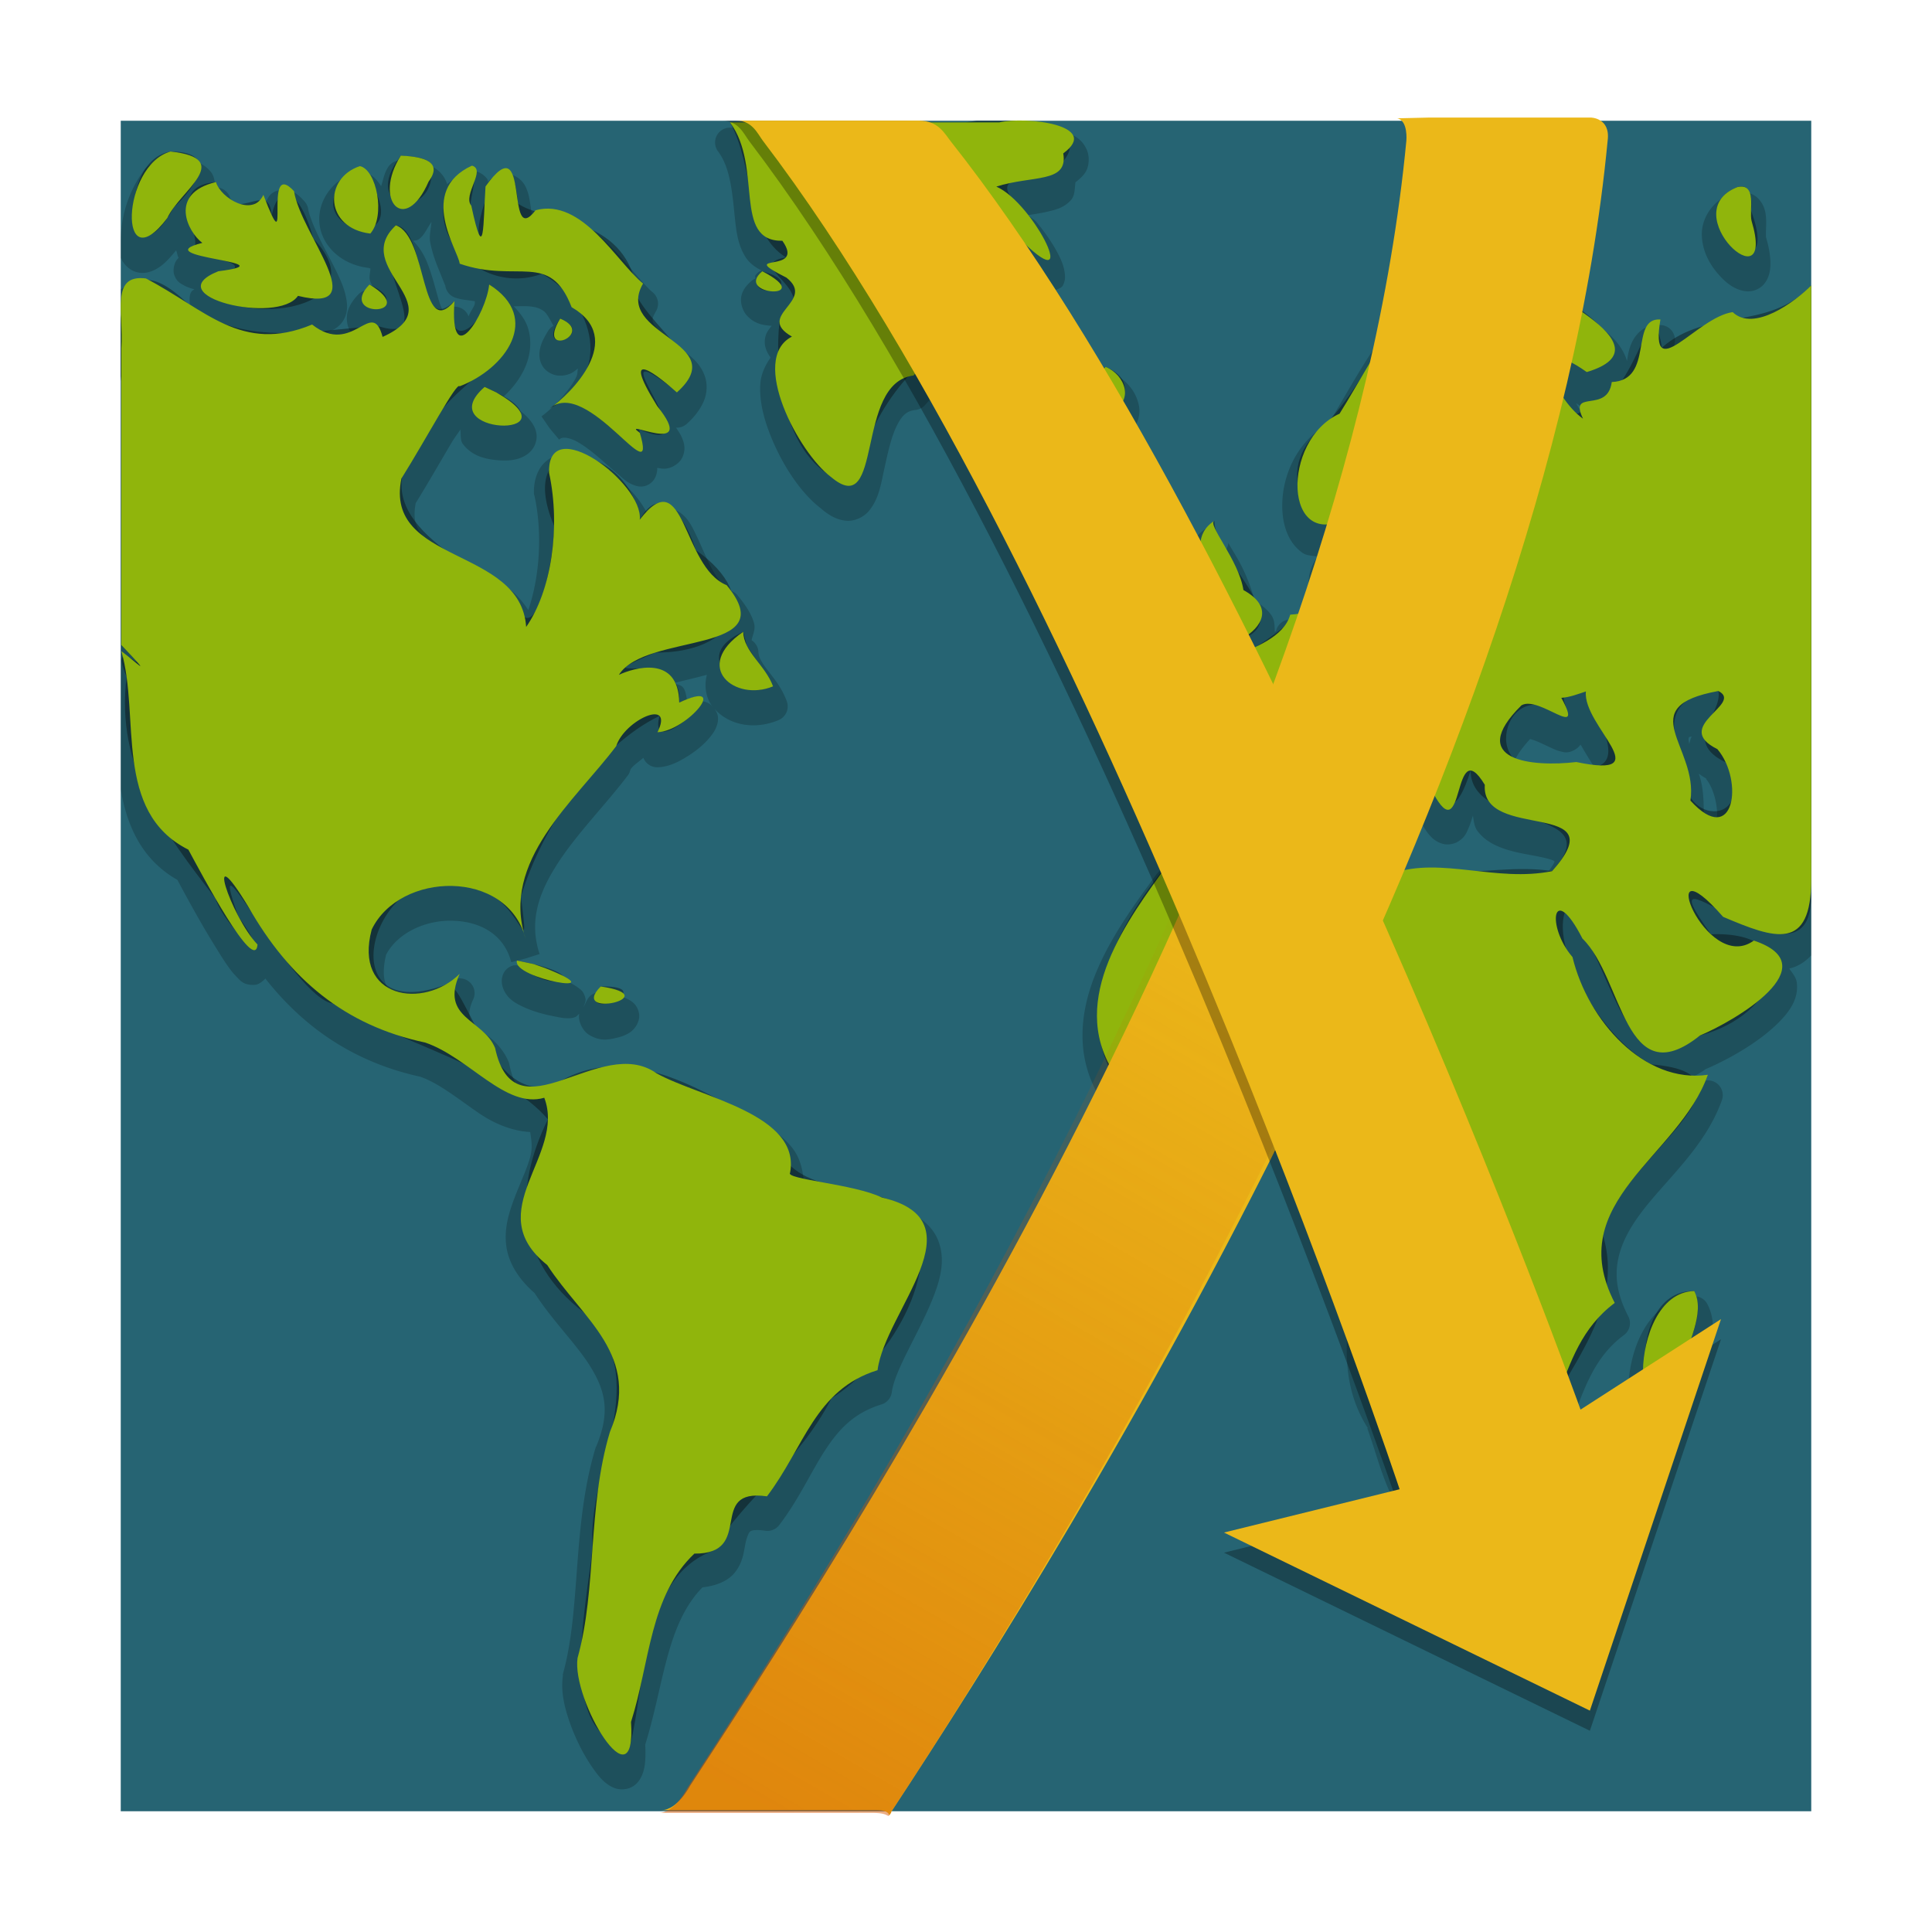 <?xml version="1.0" encoding="UTF-8" standalone="no"?>
<!-- Created with Inkscape (http://www.inkscape.org/) -->

<svg
   xmlns:dc="http://purl.org/dc/elements/1.1/"
   xmlns:cc="http://creativecommons.org/ns#"
   xmlns:rdf="http://www.w3.org/1999/02/22-rdf-syntax-ns#"
   xmlns:svg="http://www.w3.org/2000/svg"
   xmlns="http://www.w3.org/2000/svg"
   xmlns:xlink="http://www.w3.org/1999/xlink"
   xmlns:sodipodi="http://sodipodi.sourceforge.net/DTD/sodipodi-0.dtd"
   xmlns:inkscape="http://www.inkscape.org/namespaces/inkscape"
   version="1.0"
   width="96"
   height="96"
   id="svg2408"
   inkscape:version="0.48.4 r9939"
   sodipodi:docname="jdownloader.svg">
  <sodipodi:namedview
     pagecolor="#ffffff"
     bordercolor="#666666"
     borderopacity="1"
     objecttolerance="10"
     gridtolerance="10"
     guidetolerance="10"
     inkscape:pageopacity="0"
     inkscape:pageshadow="2"
     inkscape:window-width="640"
     inkscape:window-height="480"
     id="namedview108"
     showgrid="false"
     inkscape:zoom="4.6235944"
     inkscape:cx="33.728281"
     inkscape:cy="40.611417"
     inkscape:current-layer="svg2408" />
  <defs
     id="defs2410">
    <linearGradient
       id="linearGradient3801">
      <stop
         id="stop3803"
         style="stop-color:#ffffff;stop-opacity:1"
         offset="0" />
      <stop
         id="stop3805"
         style="stop-color:#ffffff;stop-opacity:0"
         offset="1" />
    </linearGradient>
    <linearGradient
       id="linearGradient3741">
      <stop
         id="stop3743"
         style="stop-color:#d45500;stop-opacity:1"
         offset="0" />
      <stop
         id="stop3745"
         style="stop-color:#d45500;stop-opacity:0"
         offset="1" />
    </linearGradient>
    <linearGradient
       id="linearGradient3718">
      <stop
         id="stop3720"
         style="stop-color:#f4de23;stop-opacity:1"
         offset="0" />
      <stop
         id="stop3722"
         style="stop-color:#e49600;stop-opacity:0.976"
         offset="1" />
    </linearGradient>
    <linearGradient
       id="linearGradient5226">
      <stop
         id="stop5228"
         style="stop-color:#ccda0b;stop-opacity:1"
         offset="0" />
      <stop
         id="stop5230"
         style="stop-color:#327c12;stop-opacity:1"
         offset="1" />
    </linearGradient>
    <linearGradient
       x1="45.448"
       y1="92.54"
       x2="45.448"
       y2="7.017"
       id="ButtonShadow"
       gradientUnits="userSpaceOnUse"
       gradientTransform="scale(1.006,0.994)">
      <stop
         id="stop3750"
         style="stop-color:#000000;stop-opacity:1"
         offset="0" />
      <stop
         id="stop3752"
         style="stop-color:#000000;stop-opacity:0.588"
         offset="1" />
    </linearGradient>
    <linearGradient
       id="linearGradient3737">
      <stop
         id="stop3739"
         style="stop-color:#ffffff;stop-opacity:1"
         offset="0" />
      <stop
         id="stop3741"
         style="stop-color:#ffffff;stop-opacity:0"
         offset="1" />
    </linearGradient>
    <linearGradient
       id="linearGradient3700">
      <stop
         id="stop3702"
         style="stop-color:#307b8e;stop-opacity:1"
         offset="0" />
      <stop
         id="stop3862"
         style="stop-color:#286776;stop-opacity:1"
         offset="0.5" />
      <stop
         id="stop3704"
         style="stop-color:#14333b;stop-opacity:1"
         offset="1" />
    </linearGradient>
    <filter
       color-interpolation-filters="sRGB"
       id="filter3174">
      <feGaussianBlur
         id="feGaussianBlur3176"
         stdDeviation="1.71" />
    </filter>
    <linearGradient
       x1="36.357"
       y1="6"
       x2="36.357"
       y2="63.893"
       id="linearGradient3188"
       xlink:href="#linearGradient3737"
       gradientUnits="userSpaceOnUse" />
    <linearGradient
       id="linearGradient3737-1">
      <stop
         id="stop3739-7"
         style="stop-color:#ffffff;stop-opacity:1"
         offset="0" />
      <stop
         id="stop3741-2"
         style="stop-color:#ffffff;stop-opacity:0"
         offset="1" />
    </linearGradient>
    <radialGradient
       cx="48"
       cy="90.172"
       r="42"
       fx="48"
       fy="90.172"
       id="radialGradient2855"
       xlink:href="#linearGradient3737-1"
       gradientUnits="userSpaceOnUse"
       gradientTransform="matrix(1.157,0,0,0.996,-7.551,0.197)" />
    <linearGradient
       id="linearGradient3737-6">
      <stop
         id="stop3739-73"
         style="stop-color:#ffffff;stop-opacity:1"
         offset="0" />
      <stop
         id="stop3741-6"
         style="stop-color:#ffffff;stop-opacity:0"
         offset="1" />
    </linearGradient>
    <clipPath
       id="clipPath3613">
      <rect
         width="84"
         height="84"
         rx="6"
         ry="6"
         x="6"
         y="6"
         id="rect3615"
         style="fill:#ffffff;fill-opacity:1;fill-rule:nonzero;stroke:none" />
    </clipPath>
    <filter
       x="-0.192"
       y="-0.192"
       width="1.384"
       height="1.384"
       color-interpolation-filters="sRGB"
       id="filter3794">
      <feGaussianBlur
         id="feGaussianBlur3796"
         stdDeviation="5.28" />
    </filter>
    <linearGradient
       x1="48"
       y1="20.221"
       x2="48"
       y2="138.661"
       id="linearGradient2885"
       xlink:href="#linearGradient3737-6"
       gradientUnits="userSpaceOnUse" />
    <linearGradient
       x1="45.448"
       y1="92.54"
       x2="45.448"
       y2="7.017"
       id="ButtonShadow-0"
       gradientUnits="userSpaceOnUse"
       gradientTransform="matrix(1.006,0,0,0.994,100,0)">
      <stop
         id="stop3750-8"
         style="stop-color:#000000;stop-opacity:1"
         offset="0" />
      <stop
         id="stop3752-5"
         style="stop-color:#000000;stop-opacity:0.588"
         offset="1" />
    </linearGradient>
    <linearGradient
       x1="32.251"
       y1="6.132"
       x2="32.251"
       y2="90.239"
       id="linearGradient3780"
       xlink:href="#ButtonShadow-0"
       gradientUnits="userSpaceOnUse"
       gradientTransform="matrix(1.024,0,0,1.012,-1.143,-98.071)" />
    <linearGradient
       x1="32.251"
       y1="6.132"
       x2="32.251"
       y2="90.239"
       id="linearGradient3772"
       xlink:href="#ButtonShadow-0"
       gradientUnits="userSpaceOnUse"
       gradientTransform="matrix(1.024,0,0,1.012,-1.143,-98.071)" />
    <linearGradient
       x1="32.251"
       y1="6.132"
       x2="32.251"
       y2="90.239"
       id="linearGradient3725"
       xlink:href="#ButtonShadow-0"
       gradientUnits="userSpaceOnUse"
       gradientTransform="matrix(1.024,0,0,1.012,-1.143,-98.071)" />
    <linearGradient
       x1="32.251"
       y1="6.132"
       x2="32.251"
       y2="90.239"
       id="linearGradient3721"
       xlink:href="#ButtonShadow-0"
       gradientUnits="userSpaceOnUse"
       gradientTransform="translate(0,-97)" />
    <linearGradient
       x1="32.251"
       y1="6.132"
       x2="32.251"
       y2="90.239"
       id="linearGradient3059"
       xlink:href="#ButtonShadow-0"
       gradientUnits="userSpaceOnUse"
       gradientTransform="matrix(1.024,0,0,1.012,-1.143,-98.071)" />
    <radialGradient
       cx="48"
       cy="40.648"
       r="42"
       fx="48"
       fy="40.648"
       id="radialGradient3736"
       xlink:href="#linearGradient5226"
       gradientUnits="userSpaceOnUse"
       gradientTransform="matrix(1.143,3.8336408e-8,-3.7188011e-8,1.109,-6.881,-5.082)" />
    <clipPath
       id="clipPath3759">
      <path
         d="m 36.274,6.082 c 1.65,2.217 0.113,5.918 2.601,5.882 1.212,1.714 -2.415,0.511 0.204,1.832 1.506,1.187 -1.593,1.865 0.272,2.929 -2.15,1.11 0.348,5.804 1.945,6.979 2.628,2.213 1.162,-4.686 4.095,-5.045 1.593,-1.82 4.392,-2.988 6.379,-4.818 -1.942,-0.158 -3.076,-1.367 -1.237,-2.116 3.385,3.47 0.849,-1.644 -1.025,-2.453 1.813,-0.577 3.577,-0.154 3.325,-1.651 1.916,-1.403 -1.842,-1.855 -3.184,-1.538 -4.458,0 -8.917,0 -13.375,0 z M 8.472,7.529 C 6.022,8.228 5.851,14.084 8.314,10.832 8.918,9.497 11.711,7.888 8.472,7.529 z m 11.446,0.204 c -1.412,2.215 0.205,3.991 1.38,1.289 0.832,-1.128 -0.618,-1.248 -1.38,-1.289 z m 3.529,0.498 c -2.729,1.265 -0.673,4.216 -0.605,4.872 2.875,0.995 4.473,-0.65 5.561,2.161 2.735,1.577 -0.054,4.317 -1.081,5.031 1.849,-1.611 5.404,4.38 4.472,1.215 -1.112,-0.812 2.985,1.305 0.86,-1.335 -1.956,-3.153 0.155,-1.411 0.98,-0.676 2.805,-2.516 -3.174,-2.82 -1.681,-5.41 -1.308,-1.06 -3.023,-4.269 -5.339,-3.642 -1.55,2.006 -0.214,-4.37 -2.489,-1.18 -0.118,1.783 -0.043,4.046 -0.706,0.957 -0.444,-0.541 0.764,-1.798 0.027,-1.994 z m -5.565,0.023 c -1.832,0.611 -1.733,3.087 0.519,3.352 0.771,-0.88 0.306,-3.185 -0.519,-3.352 z m -7.148,0.792 c -2.379,0.564 -1.408,2.483 -0.68,3.023 -2.945,0.738 4.496,0.943 0.793,1.41 -3.081,1.231 2.967,2.681 3.959,1.222 3.804,0.931 0.137,-3.047 -0.197,-5.203 -1.613,-1.731 -0.064,3.992 -1.522,0.184 -0.509,1.131 -2.127,0.167 -2.353,-0.637 z m 75.601,0.249 c -3.192,1.25 1.984,5.966 0.698,1.675 -0.128,-0.518 0.288,-1.887 -0.698,-1.675 z M 19.67,11.194 c -2.294,2.157 2.916,3.94 -0.659,5.547 -0.536,-2.003 -1.458,1.002 -3.503,-0.615 -3.516,1.464 -5.314,-0.763 -8.258,-2.29 -1.768,-0.22 -1.104,1.681 -1.221,3.46 0,4.918 0,9.837 0,14.755 1.733,1.824 0.676,0.805 0,0.302 0.951,3.242 -0.42,7.98 3.331,9.866 0.638,1.183 3.313,6.223 3.436,4.715 -1.341,-1.405 -2.717,-5.617 -0.448,-1.863 2.033,3.569 4.775,5.884 8.78,6.733 2.19,0.745 3.991,3.307 5.917,2.743 1.089,2.872 -3.227,5.63 0.145,8.309 1.761,2.712 4.716,4.49 3.116,8.298 -1.119,3.718 -0.64,7.77 -1.608,11.234 -0.3,2.109 2.938,7.461 2.657,3.175 0.946,-2.978 0.921,-6.256 3.148,-8.365 3.047,0.024 0.582,-3.278 3.607,-2.846 1.846,-2.42 2.38,-5.307 5.495,-6.268 0.372,-2.938 5.179,-7.437 0.213,-8.58 -1.35,-0.665 -4.824,-0.905 -4.559,-1.233 0.538,-2.915 -4.493,-3.745 -6.634,-4.937 -2.811,-1.996 -7.034,3.316 -8.025,-1.261 -0.591,-1.44 -2.751,-1.463 -1.758,-3.685 -1.789,1.78 -5.289,1.239 -4.373,-2.199 1.392,-2.896 6.736,-3.033 7.646,0.45 -1.264,-3.841 2.444,-6.831 4.503,-9.564 0.419,-1.306 2.91,-2.428 2.053,-0.692 1.46,-0.053 3.673,-2.689 1.079,-1.472 -0.037,-2.404 -2.273,-1.72 -2.998,-1.379 1.344,-2.134 8.245,-0.967 5.355,-4.455 -2.239,-0.908 -2.053,-6.204 -4.318,-3.254 0.191,-1.818 -4.61,-5.377 -4.505,-2.328 0.586,2.728 0.107,5.871 -1.14,7.659 -0.26,-3.998 -7.076,-3.114 -6.199,-7.374 1.269,-2.03 2.753,-4.838 2.894,-4.585 2.275,-0.869 4.105,-3.397 1.468,-5.058 -0.141,1.448 -1.983,4.436 -1.724,0.822 -1.706,2.023 -1.316,-3.219 -2.914,-3.763 z m 54.45,1.403 c -3.996,0.978 -5.58,4.796 -7.557,7.958 -2.914,1.314 -2.803,6.958 0.452,5.156 0.871,1.522 -0.61,3.922 1.928,1.931 2.047,-2.71 0.358,-7.093 3.841,-8.802 0.254,1.329 -3.213,6.29 0.837,5.474 3.662,0.138 -2.662,0.365 -0.881,2.705 -1.85,-1.098 -0.889,2.999 -3.304,2.046 -2.092,1.139 -3.464,-0.529 -2.985,-2.355 -1.646,0.961 0.518,3.67 -2.34,3.833 -0.64,2.274 -5.903,1.931 -2.91,4.246 1.329,3.445 -4.952,0.216 -3.169,4.351 1.525,4.088 4.722,-1.355 6.019,-2.406 2.502,-1.942 6.211,3.311 3.959,3.506 2.525,-0.339 2.006,-2.741 -0.017,-3.671 -1.093,-2.835 3.459,1.39 3.207,2.812 1.606,3.008 0.945,-3.08 2.579,-0.385 -0.191,2.843 6.574,0.669 3.344,4.292 -2.777,0.56 -5.51,-0.716 -7.901,0.101 -2.225,-0.02 -2.113,-2.398 -2.924,-2.994 -2.83,0.23 -6.328,0.204 -8.223,2.491 -2.049,2.812 -5.004,6.744 -2.771,10.335 2.235,5.321 7.777,0.276 10.963,3.419 0.947,1.31 -0.821,2.868 1.297,4.287 0.797,3.024 -0.904,5.894 1.052,8.785 1.012,2.718 1.64,6.787 5.406,4.303 3.986,-2.399 2.924,-6.823 6.213,-9.273 -2.602,-5.038 3.184,-7.247 4.627,-11.337 -3.154,0.462 -5.964,-2.684 -6.726,-5.85 -1.325,-1.538 -0.984,-3.806 0.496,-0.916 2.034,1.972 2.078,7.823 5.841,4.813 1.72,-0.72 6.419,-3.466 2.675,-4.715 -2.413,1.748 -5.075,-5.224 -1.532,-1.18 2.576,1.093 4.38,1.745 4.38,-1.88 0,-9.766 0,-19.665 0,-29.497 -0.802,0.82 -2.864,2.335 -3.904,1.329 -1.79,0.249 -4.154,3.734 -3.591,0.366 -1.556,-0.103 -0.279,3.021 -2.417,3.108 -0.215,1.606 -2.16,0.297 -1.429,1.822 -1.501,-1.065 -2.771,-4.427 0.186,-2.317 4.391,-1.318 -2.896,-4.29 -3.458,-5.009 0.945,-0.227 -1.029,-1.212 -1.267,-0.882 z m -36.24,0.882 c -1.462,1.218 2.779,1.448 0,0 z m -19.522,0.656 c -1.635,1.711 2.603,1.572 0,0 z m 9.478,1.697 c -1.238,2.029 1.829,0.749 0,0 z m 27.101,2.398 c -1.449,1.669 -3.362,-0.439 -3.393,0.995 0.263,0.433 1.315,3.527 3.619,1.244 1.237,-0.522 0.75,-1.837 -0.226,-2.24 z m -30.856,0.995 c -2.749,2.401 4.668,2.623 0.582,0.275 l -0.582,-0.275 z m 36.262,6.651 c -1.979,1.291 0.949,4.033 -0.043,5.321 -1.24,2.161 4.608,-0.152 1.485,-1.877 -0.223,-1.482 -1.83,-3.289 -1.442,-3.444 z m -1.335,2.601 c -2.757,0.78 -0.626,4.806 0.351,1.014 0.055,-0.22 0.129,-1.021 -0.351,-1.014 z M 36.93,31.395 c -2.565,1.75 -0.398,3.496 1.482,2.709 -0.386,-1.056 -1.464,-1.721 -1.482,-2.709 z m 48.455,2.941 c 1.28,0.646 -2.346,1.75 -0.05,2.887 1.336,1.572 0.832,4.945 -1.339,2.558 0.403,-2.666 -2.944,-4.657 1.389,-5.445 z m -6.583,0.023 c -0.174,1.713 3.694,4.375 -0.475,3.506 -2.205,0.259 -5.507,-0.067 -2.729,-2.816 0.878,-0.527 3.182,1.818 1.983,-0.374 0.425,-0.027 0.821,-0.188 1.222,-0.317 z m -12.736,3.71 c -1.608,1.036 1.112,1.831 0,0 z M 25.687,47.728 c -0.271,0.905 5.086,1.822 1.389,0.372 L 26.525,47.906 25.687,47.728 z m 4.162,1.289 c -1.625,1.65 3.348,0.493 0,0 z M 84.186,64.151 c -3.531,0.091 -3.061,9.202 -0.6,3.811 0.233,-1.17 1.169,-2.714 0.6,-3.811 z"
         inkscape:connector-curvature="0"
         id="path3761"
         style="fill:#ff0000;fill-opacity:1;stroke:none;display:inline" />
    </clipPath>
    <clipPath
       id="clipPath3775">
      <rect
         width="84"
         height="84"
         rx="6"
         ry="6"
         x="56"
         y="6"
         id="rect3777"
         style="fill:#ff00ff;fill-opacity:1;fill-rule:nonzero;stroke:none" />
    </clipPath>
    <filter
       color-interpolation-filters="sRGB"
       id="filter3824">
      <feGaussianBlur
         id="feGaussianBlur3826"
         stdDeviation="2.234" />
    </filter>
    <radialGradient
       cx="48"
       cy="48"
       r="42"
       fx="48"
       fy="48"
       id="radialGradient3687"
       xlink:href="#linearGradient3700"
       gradientUnits="userSpaceOnUse" />
    <filter
       color-interpolation-filters="sRGB"
       id="filter3693">
      <feGaussianBlur
         id="feGaussianBlur3695"
         stdDeviation="3.298" />
    </filter>
    <linearGradient
       x1="59.986"
       y1="46.666"
       x2="66.578"
       y2="43.788"
       id="linearGradient3724"
       xlink:href="#linearGradient3718"
       gradientUnits="userSpaceOnUse" />
    <linearGradient
       x1="55.785"
       y1="51.333"
       x2="63.044"
       y2="54.817"
       id="linearGradient3732"
       xlink:href="#linearGradient3718"
       gradientUnits="userSpaceOnUse" />
    <linearGradient
       x1="40.029"
       y1="90.849"
       x2="65.46"
       y2="46.802"
       id="linearGradient3747"
       xlink:href="#linearGradient3741"
       gradientUnits="userSpaceOnUse" />
    <linearGradient
       x1="74.245"
       y1="5.568"
       x2="74.315"
       y2="7.688"
       id="linearGradient3807"
       xlink:href="#linearGradient3801"
       gradientUnits="userSpaceOnUse" />
    <linearGradient
       x1="38.622"
       y1="90.723"
       x2="73.238"
       y2="9.549"
       id="linearGradient3822"
       xlink:href="#linearGradient3741"
       gradientUnits="userSpaceOnUse" />
    <linearGradient
       x1="40.975"
       y1="5.012"
       x2="40.975"
       y2="9.208"
       id="linearGradient3831"
       xlink:href="#linearGradient3801"
       gradientUnits="userSpaceOnUse" />
    <linearGradient
       x1="85.931"
       y1="83.196"
       x2="37.785"
       y2="41.832"
       id="linearGradient3846"
       xlink:href="#linearGradient3741"
       gradientUnits="userSpaceOnUse" />
    <linearGradient
       x1="48.846"
       y1="16.161"
       x2="74.013"
       y2="71.307"
       id="linearGradient3860"
       xlink:href="#linearGradient3801"
       gradientUnits="userSpaceOnUse" />
    <linearGradient
       inkscape:collect="always"
       xlink:href="#linearGradient3718"
       id="linearGradient3085"
       gradientUnits="userSpaceOnUse"
       x1="59.986"
       y1="46.666"
       x2="66.578"
       y2="43.788" />
    <linearGradient
       inkscape:collect="always"
       xlink:href="#linearGradient3801"
       id="linearGradient3087"
       gradientUnits="userSpaceOnUse"
       x1="40.975"
       y1="5.012"
       x2="40.975"
       y2="9.208" />
    <linearGradient
       inkscape:collect="always"
       xlink:href="#linearGradient3741"
       id="linearGradient3089"
       gradientUnits="userSpaceOnUse"
       x1="85.931"
       y1="83.196"
       x2="37.785"
       y2="41.832" />
    <linearGradient
       inkscape:collect="always"
       xlink:href="#linearGradient3801"
       id="linearGradient3091"
       gradientUnits="userSpaceOnUse"
       x1="48.846"
       y1="16.161"
       x2="74.013"
       y2="71.307" />
    <linearGradient
       inkscape:collect="always"
       xlink:href="#linearGradient3801"
       id="linearGradient3094"
       gradientUnits="userSpaceOnUse"
       x1="48.846"
       y1="16.161"
       x2="74.013"
       y2="71.307"
       gradientTransform="translate(-3,1)" />
    <linearGradient
       inkscape:collect="always"
       xlink:href="#linearGradient3741"
       id="linearGradient3097"
       gradientUnits="userSpaceOnUse"
       x1="85.931"
       y1="83.196"
       x2="37.785"
       y2="41.832" />
    <linearGradient
       inkscape:collect="always"
       xlink:href="#linearGradient3801"
       id="linearGradient3100"
       gradientUnits="userSpaceOnUse"
       x1="40.975"
       y1="5.012"
       x2="40.975"
       y2="9.208" />
    <linearGradient
       inkscape:collect="always"
       xlink:href="#linearGradient3718"
       id="linearGradient3103"
       gradientUnits="userSpaceOnUse"
       x1="59.986"
       y1="46.666"
       x2="66.578"
       y2="43.788" />
    <linearGradient
       inkscape:collect="always"
       xlink:href="#linearGradient3741"
       id="linearGradient3111"
       gradientUnits="userSpaceOnUse"
       x1="38.622"
       y1="90.723"
       x2="73.238"
       y2="9.549" />
    <linearGradient
       inkscape:collect="always"
       xlink:href="#linearGradient3801"
       id="linearGradient3114"
       gradientUnits="userSpaceOnUse"
       x1="74.245"
       y1="5.568"
       x2="74.315"
       y2="7.688" />
    <linearGradient
       inkscape:collect="always"
       xlink:href="#linearGradient3741"
       id="linearGradient3117"
       gradientUnits="userSpaceOnUse"
       x1="40.029"
       y1="90.849"
       x2="65.46"
       y2="46.802" />
  </defs>
  <g
     id="layer2"
     style="display:none">
    <rect
       width="86"
       height="85"
       rx="6"
       ry="6"
       x="5"
       y="7"
       id="rect3745"
       style="opacity:0.9;fill:url(#ButtonShadow);fill-opacity:1;fill-rule:nonzero;stroke:none;filter:url(#filter3174)" />
  </g>
  <g
     id="layer1"
     style="display:inline">
    <rect
       width="84"
       height="84"
       rx="0"
       ry="6"
       x="6"
       y="6"
       id="rect2419"
       style="fill:#266473;fill-opacity:1;fill-rule:nonzero;stroke:none" />
    <path
       d="m 86.274,6.082 c 1.236,2.247 0.751,5.448 2.776,6.705 -2.262,0.402 2.026,1.727 -0.317,3.198 -0.246,2.098 0.027,7.274 3.665,8.106 0.846,-3.476 2.693,-6.19 6.034,-7.837 2.264,-1.486 4.265,-2.221 1.171,-3.572 0.397,-2.418 3.995,2.217 1.944,-1.363 -1.445,-1.705 -2.653,-2.446 0.396,-2.528 3.569,-2.528 -1.591,-3.163 -3.959,-2.709 -3.904,0 -7.808,0 -11.712,0 z M 58.472,7.529 C 55.738,7.986 56.361,14.438 58.627,10.322 59.678,9.324 60.98,7.529 58.472,7.529 z m 11.446,0.204 C 67.742,10.533 71.821,11.081 71.428,8.13 71.033,7.755 70.415,7.793 69.919,7.733 z m 3.529,0.498 c -3.435,2.231 3.77e-4,6.659 3.476,5.376 2.618,1.407 3.612,5.054 0.399,6.688 1.675,-1.711 5.14,4.148 4.436,1.035 3.855,1.709 -2.299,-5.024 1.516,-2.142 3.14,-0.692 -2.392,-3.676 -1.832,-5.584 -1.004,-2.886 -4.534,-2.621 -5.698,-3.489 -0.385,-3.978 -2.122,0.532 -1.952,1.515 -1.04,-1.098 0.162,-2.51 -0.346,-3.399 z m -5.565,0.023 c -4.39,3.113 3.839,5.091 0,0 z m -7.148,0.792 c -2.773,0.217 -0.287,3.081 -1.277,3.489 1.834,0.495 3.597,0.599 0.635,1.41 0.917,2.481 9.012,1.647 5.477,-2.097 -0.775,-2.769 -1.792,-2.581 -2.064,-1.151 -0.162,-1.963 -2.008,0.842 -2.771,-1.651 z m 75.601,0.249 c -3.253,1.315 2.363,5.783 0.673,1.165 0.06,-0.421 0.026,-1.396 -0.673,-1.165 z M 69.67,11.194 c -1.712,1.32 2.391,6.025 -0.879,5.012 -2.942,0.13 -6.672,1.173 -9.503,-1.162 -3.459,-3.281 -3.57,1.342 -3.259,3.916 0,4.364 0,8.728 0,13.092 2.057,2.17 -0.8,-0.876 0.262,1.579 -0.568,4.533 1.893,7.75 4.403,10.998 0.5,1.516 3.253,3.913 1.146,0.894 -1.809,-5.037 2.714,4.085 4.709,4.343 3.401,1.983 8.584,3.273 10.676,5.753 -1.743,3.534 -1.552,7.054 1.789,9.596 3.556,3.272 0.134,7.713 0.43,11.651 -0.302,3.05 -1.832,9.523 1.864,9.878 0.787,-3.196 0.571,-8.347 4.099,-9.678 1.678,-2.756 4.213,-4.301 5.913,-7.589 2.682,-1.637 5.74,-6.327 3.928,-9.396 -2.618,-1.5 -6.326,-0.516 -6.86,-4.006 -3.162,-1.604 -6.856,-4.373 -10.46,-2.403 -3.507,1.969 -4.806,-5.35 -5.827,-4.726 -6.236,2.246 -3.292,-7.239 1.56,-4.743 2.172,0.311 2.704,4.109 2.222,0.362 1.036,-3.482 3.781,-7.486 6.885,-8.99 -0.659,2.547 4.147,-2.103 0.98,-0.664 0.285,-2.959 -5.227,-0.719 -1.188,-2.485 3.92,0.029 5.43,-2.683 2.008,-5.1 -0.363,-1.254 -1.652,-3.548 -2.78,-1.502 -0.511,-3.881 -6.347,-4.637 -4.259,0.297 0.028,1.731 -1.056,7.056 -2.13,3.234 -2.984,-1.702 -7.898,-4.194 -4.019,-7.984 0.839,-2.599 6.706,-4.364 2.926,-7.234 0.123,1.743 -2.247,3.736 -1.724,0.822 -1.941,1.896 -1.307,-3.531 -2.914,-3.763 z m 54.45,1.403 c -4.715,0.961 -5.679,6.38 -8.876,9.076 -1.98,2.276 0.144,4.92 2.001,4.639 0.234,5.076 3.838,-1.918 3.193,-4.058 0.088,-2.569 3.72,-4.744 1.656,-0.883 -2.101,2.748 1.756,3.293 2.389,3.243 -2.614,0.433 -1.345,2.438 -2.963,2.821 -0.308,2.87 -6.146,2.675 -5.067,-0.725 -0.467,3.487 -3.253,4.958 -6.148,6.759 2.504,2.583 -0.356,3.223 -2.526,4.029 0.133,5.93 5.017,1.2 6.757,-1.048 3.161,-1.475 4.123,4.246 4.284,3.572 3.203,-1.031 -3.516,-5.854 0.464,-3.645 1.778,1.235 2.478,6.085 3.79,1.91 2.5e-4,3.036 7.002,1.756 4.052,5 -3.266,-0.548 -8.204,1.406 -10.13,-1.689 -1.701,-2.481 -6.905,-0.671 -8.917,1.288 -2.737,3.189 -5.297,8.267 -1.788,11.881 2.838,2.727 11.162,-1.876 10.187,4.526 2.753,2.843 -0.146,7.258 2.143,10.419 0.197,4.047 4.478,7.115 7.177,2.766 1.413,-3.928 5.049,-6.986 3.864,-11.058 0.221,-3.378 8.666,-8.01 2.401,-8.53 -2.462,-1.277 -4.928,-5.608 -4.314,-7.544 2.433,1.794 2.635,9.029 6.73,6.105 3.902,-1.013 5.359,-5.196 0.537,-5.029 -3.857,-5.354 5.261,3.845 4.966,-2.116 0.049,-10.042 0.007,-20.085 0.021,-30.127 -2.131,2.3 -5.156,1.097 -7.424,3.093 -0.591,-3.604 -1.33,3.254 -3.844,2.708 -0.469,2.503 -3.153,-4.301 0.112,-1.493 3.845,-2.16 -3.54,-4.345 -4.293,-5.924 l -0.431,0.033 4e-5,0 z m -36.24,0.882 c -1.259,1.705 2.656,0.741 0,0 z m -19.522,0.656 c -1.541,1.868 2.532,1.155 0,0 z m 9.478,1.697 c -1.371,1.959 1.899,0.806 0,0 z m 27.101,2.398 c -1.413,1.186 -5.052,-0.177 -2.349,2.636 1.295,1.438 5.06,-1.512 2.349,-2.636 z m -30.856,0.995 c -2.6,2.384 4.499,2.208 0.582,0.275 -0.194,-0.092 -0.388,-0.184 -0.582,-0.275 z m 36.262,6.651 c -1.471,1.652 0.433,4.525 0.105,6.182 4.941,-0.669 -0.03,-3.806 -0.105,-6.182 z m -1.335,2.601 c -4.003,2.451 1.604,3.985 0,0 z M 86.93,31.395 c -3.918,1.765 3.224,4.714 0.603,1.329 l -0.418,-0.637 -0.185,-0.692 0,0 z m 48.455,2.941 c 0.231,1.14 -1.859,2.471 0.365,3.546 1.703,3.328 -2.644,3.143 -1.976,0.034 -1.066,-1.855 -0.767,-3.41 1.611,-3.58 z m -6.583,0.023 c 1.063,2.221 2.356,4.5 -1.339,3.572 -4.194,1.316 -2.803,-4.807 0.249,-2.313 0.472,-0.742 -0.846,-1.067 1.091,-1.26 z m -12.736,3.71 c -1.729,0.949 1.277,1.891 0,0 z M 75.687,47.728 c 1.246,1.723 4.096,0.975 0.838,0.178 -0.279,-0.059 -0.559,-0.119 -0.838,-0.178 z m 4.162,1.289 c -1.338,1.994 3.108,-0.06 0,0 z M 134.186,64.151 c -3.855,-0.093 -2.523,9.085 -0.484,3.356 0.29,-1.072 0.989,-2.24 0.484,-3.356 z"
       inkscape:connector-curvature="0"
       transform="translate(-50,0)"
       clip-path="url(#clipPath3775)"
       id="path3414"
       style="fill:#193f48;fill-opacity:1;stroke:none;display:inline;filter:url(#filter3693)" />
  </g>
  <g
     id="layer6"
     style="display:inline">
    <path
       d="m 51.031,6.25 c -0.499,-0.02 -0.957,0.042 -1.375,0.125 l 0,-0.031 -13.375,0 a 0.736,0.736 0 0 0 -0.594,1.188 c 0.642,0.863 0.707,2.187 0.844,3.438 0.069,0.625 0.154,1.218 0.5,1.781 0.182,0.297 0.467,0.52 0.812,0.688 -0.091,0.036 -0.186,0.078 -0.312,0.25 -0.031,0.042 0.02,0.103 0,0.156 a 0.736,0.736 0 0 0 -0.125,0.062 c -0.254,0.212 -0.478,0.436 -0.562,0.781 -0.084,0.345 0.057,0.748 0.25,0.969 0.386,0.442 0.836,0.509 1.25,0.531 -0.155,0.207 -0.332,0.384 -0.344,0.781 -0.008,0.277 0.111,0.552 0.281,0.781 0.006,0.008 -0.006,0.023 0,0.031 -0.27,0.389 -0.468,0.825 -0.5,1.281 -0.056,0.784 0.137,1.61 0.438,2.406 0.596,1.576 1.575,3.048 2.594,3.812 0.012,0.01 0.019,0.021 0.031,0.031 0.375,0.311 0.746,0.518 1.188,0.562 0.456,0.046 0.912,-0.199 1.156,-0.5 0.488,-0.602 0.585,-1.309 0.75,-2.062 0.165,-0.754 0.335,-1.549 0.594,-2.094 0.259,-0.544 0.495,-0.79 0.938,-0.844 a 0.736,0.736 0 0 0 0.469,-0.219 c 1.412,-1.612 4.215,-2.82 6.344,-4.781 a 0.736,0.736 0 0 0 0.125,-0.938 c 0.154,-0.084 0.336,-0.114 0.406,-0.25 0.13,-0.252 0.111,-0.443 0.094,-0.594 -0.035,-0.302 -0.12,-0.538 -0.25,-0.812 C 52.396,12.233 51.989,11.617 51.5,11.031 51.384,10.892 51.217,10.819 51.094,10.688 51.438,10.635 51.798,10.579 52.125,10.5 52.508,10.408 52.896,10.302 53.219,9.938 53.416,9.715 53.398,9.37 53.438,9.062 53.644,8.892 53.846,8.73 53.969,8.5 54.127,8.204 54.142,7.757 54,7.438 53.715,6.798 53.205,6.647 52.688,6.5 52.17,6.353 51.586,6.272 51.031,6.25 z M 8.406,7.781 A 0.736,0.736 0 0 0 8.281,7.812 C 7.875,7.928 7.517,8.115 7.219,8.375 6.454,9.382 6,10.633 6,12 l 0,0.812 c 0.129,0.278 0.357,0.559 0.719,0.688 0.429,0.152 0.851,0.004 1.188,-0.219 0.284,-0.188 0.565,-0.499 0.844,-0.844 0.05,0.118 0.062,0.269 0.125,0.375 -0.074,0.071 -0.132,0.137 -0.188,0.281 -0.063,0.163 -0.087,0.395 -0.031,0.562 0.112,0.335 0.31,0.426 0.438,0.5 0.199,0.115 0.376,0.171 0.562,0.219 -0.036,0.036 -0.092,0.054 -0.125,0.094 C 9.367,14.668 9.436,14.964 9.438,15.25 8.831,14.869 8.328,14.569 7.594,14.188 a 0.736,0.736 0 0 0 -0.25,-0.062 C 6.854,14.064 6.371,14.125 6,14.375 l 0,24.844 c 0.29,1.735 0.999,3.472 2.812,4.5 0.343,0.639 1.101,2.052 1.844,3.25 0.389,0.628 0.721,1.184 1.094,1.562 0.187,0.189 0.343,0.433 0.906,0.406 0.206,-0.01 0.382,-0.169 0.531,-0.312 1.934,2.461 4.436,4.162 7.688,4.875 0.909,0.309 1.873,1.089 2.875,1.781 0.76,0.525 1.653,0.918 2.594,0.969 0.062,0.395 0.129,0.793 0,1.25 -0.174,0.618 -0.507,1.303 -0.781,2.031 -0.275,0.729 -0.519,1.502 -0.406,2.375 0.105,0.813 0.578,1.626 1.406,2.344 0.943,1.452 2.125,2.578 2.812,3.719 0.687,1.141 0.971,2.19 0.25,3.906 a 0.736,0.736 0 0 0 -0.031,0.062 c -1.178,3.912 -0.713,7.987 -1.625,11.25 a 0.736,0.736 0 0 0 0,0.094 c -0.107,0.753 0.065,1.518 0.344,2.312 0.279,0.795 0.677,1.582 1.094,2.188 0.209,0.303 0.402,0.57 0.656,0.781 0.254,0.211 0.626,0.441 1.125,0.312 0.499,-0.128 0.722,-0.586 0.812,-0.969 0.078,-0.332 0.083,-0.75 0.062,-1.219 0.94,-3.022 1.047,-5.974 2.844,-7.812 0.685,-0.073 1.259,-0.313 1.594,-0.719 0.403,-0.489 0.458,-1.024 0.531,-1.406 0.073,-0.382 0.18,-0.586 0.219,-0.625 0.038,-0.039 0.141,-0.154 0.781,-0.062 a 0.736,0.736 0 0 0 0.688,-0.281 C 39.707,74.486 40.299,73.132 41,72.062 c 0.701,-1.07 1.441,-1.858 2.812,-2.281 a 0.736,0.736 0 0 0 0.5,-0.594 c 0.142,-1.123 1.411,-3.033 2.094,-4.812 0.342,-0.89 0.567,-1.81 0.219,-2.719 -0.333,-0.868 -1.231,-1.483 -2.5,-1.812 -0.008,-0.004 -0.023,0.004 -0.031,0 -0.05,-0.013 -0.074,-0.051 -0.125,-0.062 l 0,0.031 c -0.857,-0.385 -1.949,-0.609 -2.906,-0.781 -0.464,-0.083 -0.858,-0.125 -1.125,-0.188 -0.017,-0.708 -0.204,-1.378 -0.625,-1.875 C 38.777,56.336 38.055,55.883 37.281,55.5 35.733,54.733 33.889,54.2 32.969,53.688 l 0,0.031 c -0.879,-0.582 -1.896,-0.658 -2.781,-0.5 -0.914,0.163 -1.768,0.511 -2.5,0.75 -0.732,0.239 -1.301,0.34 -1.594,0.25 -0.293,-0.09 -0.563,-0.303 -0.781,-1.312 a 0.736,0.736 0 0 0 -0.031,-0.125 C 24.867,51.773 24.003,51.329 23.625,50.969 23.436,50.789 23.375,50.678 23.344,50.531 23.313,50.385 23.292,50.152 23.5,49.688 a 0.736,0.736 0 0 0 -1.188,-0.844 c -0.699,0.695 -1.776,0.916 -2.438,0.688 -0.331,-0.114 -0.546,-0.278 -0.688,-0.594 -0.136,-0.303 -0.17,-0.806 0,-1.5 0.565,-1.073 1.928,-1.717 3.281,-1.688 1.386,0.031 2.572,0.665 2.938,2.062 L 26.125,47.625 26.812,47.406 C 26.265,45.742 26.785,44.32 27.75,42.844 28.715,41.368 30.139,39.933 31.219,38.5 a 0.736,0.736 0 0 0 0.094,-0.219 c 0.06,-0.188 0.391,-0.398 0.656,-0.625 A 0.736,0.736 0 0 0 32.688,38.125 c 0.579,-0.021 1.058,-0.284 1.5,-0.562 0.442,-0.278 0.817,-0.596 1.094,-0.938 0.138,-0.171 0.265,-0.339 0.344,-0.594 0.039,-0.128 0.079,-0.288 0.031,-0.5 C 35.632,35.425 35.572,35.319 35.5,35.219 c 0.738,0.833 2.009,1.056 3.188,0.562 a 0.736,0.736 0 0 0 0.406,-0.938 c -0.251,-0.688 -0.67,-1.17 -0.969,-1.562 -0.299,-0.393 -0.433,-0.642 -0.438,-0.875 A 0.736,0.736 0 0 0 37.344,31.812 c 0.065,-0.285 0.206,-0.555 0.125,-0.844 -0.128,-0.459 -0.412,-0.891 -0.812,-1.375 A 0.736,0.736 0 0 0 36.375,29.375 c -0.326,-0.132 -0.643,-0.488 -0.938,-1 -0.294,-0.512 -0.536,-1.145 -0.812,-1.719 -0.277,-0.574 -0.535,-1.185 -1.312,-1.406 -0.389,-0.111 -0.853,-0.023 -1.188,0.188 -0.124,-0.213 -0.251,-0.425 -0.406,-0.625 -0.482,-0.618 -1.09,-1.178 -1.75,-1.594 -0.66,-0.416 -1.358,-0.746 -2.125,-0.625 -0.383,0.061 -0.77,0.291 -1,0.656 -0.23,0.365 -0.329,0.806 -0.312,1.281 a 0.736,0.736 0 0 0 0.031,0.125 C 26.969,26.548 26.804,28.704 26.25,30.312 26.008,29.945 25.728,29.609 25.406,29.344 24.64,28.713 23.742,28.306 22.938,27.906 22.133,27.506 21.457,27.125 21.062,26.688 20.68,26.263 20.501,25.832 20.656,25 c 0.619,-0.999 1.264,-2.129 1.781,-3 0.17,-0.286 0.306,-0.447 0.438,-0.656 0.031,0.254 -0.013,0.536 0.125,0.719 0.479,0.635 1.203,0.772 1.844,0.812 0.32,0.02 0.627,0.005 0.938,-0.094 0.311,-0.099 0.71,-0.335 0.844,-0.812 0.134,-0.477 -0.095,-0.879 -0.375,-1.188 C 25.97,20.473 25.581,20.191 25.031,19.875 A 0.736,0.736 0 0 0 25,19.844 L 24.906,19.812 c 0.504,-0.438 0.93,-0.97 1.188,-1.562 0.263,-0.606 0.353,-1.325 0.125,-2 -0.128,-0.38 -0.384,-0.706 -0.688,-1.031 0.239,1.44e-4 0.536,-0.013 0.719,0 0.382,0.027 0.581,0.102 0.781,0.25 0.139,0.102 0.307,0.418 0.469,0.719 a 0.736,0.736 0 0 0 -0.281,0.281 c -0.181,0.297 -0.31,0.545 -0.375,0.812 -0.065,0.268 -0.071,0.577 0.094,0.875 0.164,0.298 0.493,0.468 0.75,0.5 0.257,0.032 0.465,-0.014 0.656,-0.094 0.127,-0.053 0.256,-0.158 0.375,-0.25 -0.036,0.151 -0.007,0.266 -0.094,0.438 -0.392,0.782 -1.31,1.654 -1.719,1.938 l 0.406,0.594 0.469,0.562 c 0.102,-0.089 0.164,-0.095 0.281,-0.094 0.118,0.002 0.306,0.045 0.531,0.156 0.451,0.223 1.011,0.685 1.5,1.125 0.245,0.22 0.475,0.411 0.688,0.594 0.212,0.183 0.37,0.342 0.688,0.469 0.159,0.063 0.457,0.164 0.781,-0.031 0.324,-0.195 0.391,-0.533 0.406,-0.719 0.003,-0.032 -9.49e-4,-0.063 0,-0.094 0.145,0.018 0.287,0.059 0.469,0.031 0.254,-0.039 0.663,-0.229 0.812,-0.625 0.15,-0.396 0.04,-0.718 -0.094,-1 -0.057,-0.119 -0.169,-0.28 -0.25,-0.406 A 0.736,0.736 0 0 0 34.125,21.062 c 0.401,-0.36 0.675,-0.73 0.844,-1.125 0.169,-0.395 0.185,-0.85 0.062,-1.219 -0.245,-0.737 -0.822,-1.101 -1.312,-1.469 -0.491,-0.368 -0.936,-0.732 -1.125,-1 -0.189,-0.268 -0.264,-0.323 0,-0.781 a 0.736,0.736 0 0 0 -0.156,-0.938 c -0.493,-0.399 -1.299,-1.511 -2.25,-2.438 -0.476,-0.463 -0.999,-0.872 -1.625,-1.156 -0.626,-0.284 -1.37,-0.423 -2.125,-0.219 C 26.406,10.547 26.406,10.508 26.375,10.312 26.336,10.064 26.305,9.789 26.219,9.531 26.132,9.274 25.999,8.963 25.594,8.75 25.391,8.644 25.12,8.611 24.906,8.656 24.692,8.701 24.524,8.797 24.375,8.906 24.333,8.937 24.29,8.997 24.25,9.031 24.229,8.989 24.247,8.947 24.219,8.906 24.067,8.691 23.836,8.556 23.625,8.5 a 0.736,0.736 0 0 0 -0.5,0.062 C 22.769,8.727 22.472,8.927 22.219,9.156 22.102,8.754 21.804,8.45 21.531,8.312 20.942,8.015 20.339,7.991 19.938,7.969 A 0.736,0.736 0 0 0 19.281,8.312 C 19.074,8.637 19.046,8.934 18.938,9.25 18.732,8.94 18.484,8.623 18.031,8.531 a 0.736,0.736 0 0 0 -0.375,0.031 c -1.202,0.401 -1.899,1.495 -1.781,2.562 0.118,1.068 1.05,2.024 2.438,2.188 a 0.736,0.736 0 0 0 0.094,0.031 c -0.009,0.186 -0.069,0.393 -0.031,0.562 0.053,0.238 0.189,0.361 0.281,0.562 A 0.736,0.736 0 0 0 17.812,14.625 c -0.257,0.269 -0.438,0.524 -0.531,0.844 -0.093,0.319 -0.047,0.724 0.125,1 0.042,0.067 0.109,0.071 0.156,0.125 -0.03,0.018 -0.065,0.047 -0.094,0.062 -0.26,0.14 -0.486,0.207 -0.688,0.219 -0.201,0.012 -0.409,0.007 -0.812,-0.312 0.395,-0.035 0.822,-0.234 1.062,-0.594 0.241,-0.359 0.24,-0.738 0.188,-1.062 -0.052,-0.324 -0.147,-0.622 -0.281,-0.938 -0.269,-0.631 -0.645,-1.296 -0.969,-1.938 C 15.645,11.39 15.37,10.745 15.312,10.375 A 0.736,0.736 0 0 0 15.125,10 C 14.875,9.731 14.657,9.501 14.219,9.438 14,9.406 13.716,9.458 13.531,9.594 13.37,9.712 13.31,9.846 13.25,9.969 A 0.736,0.736 0 0 0 12.438,10.375 c -0.05,0.111 -0.038,0.088 -0.062,0.094 -0.024,0.006 -0.13,-6.07e-4 -0.281,-0.062 C 11.791,10.282 11.446,9.875 11.438,9.844 A 0.736,0.736 0 0 0 10.688,9.312 C 10.682,9.049 10.648,8.748 10.469,8.531 10.04,8.013 9.444,7.91 8.562,7.812 a 0.736,0.736 0 0 0 -0.094,-0.031 0.736,0.736 0 0 0 -0.062,0 z M 86.5,9.531 C 86.393,9.53 86.287,9.541 86.188,9.562 a 0.736,0.736 0 0 0 -0.125,0.031 c -1.007,0.394 -1.522,1.284 -1.5,2.094 0.022,0.81 0.411,1.492 0.875,2 0.232,0.254 0.479,0.478 0.781,0.625 0.302,0.147 0.729,0.268 1.156,0.031 0.427,-0.237 0.576,-0.711 0.594,-1.125 0.017,-0.405 -0.051,-0.871 -0.219,-1.438 9.08e-4,0.004 -4.34e-4,-0.031 0,-0.031 0.004,-4.22e-4 -0.006,-0.11 0,-0.281 0.006,-0.191 0.022,-0.423 0,-0.688 C 87.728,10.517 87.666,10.186 87.375,9.875 87.157,9.641 86.822,9.534 86.5,9.531 z m -65.062,1.5 c -0.022,0.339 -0.12,0.693 -0.062,1 0.108,0.576 0.302,1.065 0.469,1.469 0.125,0.303 0.244,0.62 0.281,0.688 a 0.736,0.736 0 0 0 0.469,0.594 c 0.37,0.128 0.666,0.125 1,0.188 a 0.736,0.736 0 0 0 0,0.094 c -0.016,0.165 -0.21,0.388 -0.312,0.656 A 0.736,0.736 0 0 0 22.031,15.5 c -0.066,-0.148 -0.142,-0.277 -0.25,-0.656 -0.155,-0.545 -0.315,-1.2 -0.562,-1.812 -0.155,-0.385 -0.38,-0.753 -0.688,-1.062 0.082,-0.028 0.177,-0.019 0.25,-0.062 0.278,-0.165 0.444,-0.576 0.656,-0.875 z m 52.812,1.75 c -0.075,0.004 -0.182,0.125 -0.281,0.156 L 73.938,12.875 c -2.191,0.536 -3.734,1.887 -4.938,3.438 -1.174,1.513 -2.062,3.234 -3,4.75 -1.623,0.89 -2.358,2.73 -2.281,4.281 0.04,0.818 0.312,1.641 1,2.125 0.211,0.149 0.492,0.138 0.75,0.188 -0.208,0.29 -0.353,0.61 -0.406,0.906 -0.094,0.52 -0.056,0.984 -0.062,1.344 -0.007,0.36 -0.063,0.575 -0.125,0.656 -0.062,0.081 -0.187,0.185 -0.781,0.219 a 0.736,0.736 0 0 0 -0.688,0.562 c -0.007,0.023 -0.054,0.039 -0.062,0.062 -0.013,-0.282 0.003,-0.561 -0.156,-0.812 -0.185,-0.292 -0.511,-0.533 -0.844,-0.75 -0.206,-0.784 -0.547,-1.56 -0.875,-2.125 -0.193,-0.332 -0.369,-0.602 -0.438,-0.75 0.004,0.051 -0.008,0.123 -0.062,0.25 -0.061,0.142 -0.214,0.292 -0.344,0.344 L 60.344,26.875 59.938,26.25 c -0.664,0.433 -1.006,1.141 -1.031,1.781 -0.01,0.263 0.108,0.476 0.156,0.719 C 59.038,28.748 59.024,28.718 59,28.719 A 0.736,0.736 0 0 0 58.812,28.75 c -0.873,0.247 -1.495,0.836 -1.75,1.469 -0.255,0.633 -0.194,1.286 0.062,1.812 0.128,0.263 0.319,0.494 0.625,0.656 0.306,0.162 0.73,0.192 1.062,0.031 0.429,-0.208 0.688,-0.624 0.906,-1.125 -0.011,0.032 0.017,0.134 0,0.156 a 0.736,0.736 0 0 0 -0.031,0.062 c -0.203,0.354 -0.359,0.715 -0.25,1.156 0.081,0.325 0.327,0.556 0.594,0.688 -0.178,0.171 -0.363,0.335 -0.438,0.625 -0.101,0.393 0.005,0.827 0.219,1.156 0.164,0.252 0.442,0.482 0.719,0.719 0.071,0.237 0.101,0.453 0.094,0.5 -0.01,0.059 0.021,0.028 -0.031,0.062 -0.105,0.069 -0.642,0.179 -1.25,0.25 -0.608,0.071 -1.329,0.113 -1.906,0.719 -0.289,0.303 -0.471,0.757 -0.469,1.219 0.003,0.453 0.137,0.911 0.375,1.469 0.004,0.01 -0.004,0.022 0,0.031 0.213,0.562 0.481,1.006 0.812,1.344 0.25,0.255 0.584,0.343 0.906,0.438 -0.566,0.332 -1.116,0.68 -1.562,1.219 a 0.736,0.736 0 0 0 -0.031,0.031 c -1.022,1.403 -2.302,3.119 -3.062,5.031 -0.748,1.88 -0.97,4.039 0.219,6.031 0.016,0.039 0.046,0.056 0.062,0.094 0.617,1.4 1.554,2.273 2.594,2.656 1.068,0.394 2.156,0.352 3.219,0.25 1.063,-0.102 2.106,-0.267 3,-0.219 0.878,0.047 1.577,0.259 2.219,0.875 0.098,0.157 0.126,0.302 0.125,0.531 -6.68e-4,0.259 -0.058,0.586 -0.094,1 -0.036,0.414 -0.05,0.92 0.156,1.438 0.156,0.391 0.546,0.754 0.938,1.094 0.319,1.304 0.173,2.655 0.094,4.125 -0.079,1.456 0.032,3.054 1.031,4.625 l -0.031,0 c 0.481,1.293 0.85,3.029 1.75,4.281 0.45,0.626 1.123,1.176 1.969,1.281 0.838,0.105 1.734,-0.21 2.75,-0.875 0.013,-0.008 0.018,-0.023 0.031,-0.031 2.159,-1.317 3.007,-3.244 3.656,-4.969 0.653,-1.735 1.15,-3.237 2.594,-4.312 a 0.736,0.736 0 0 0 0.219,-0.938 c -0.589,-1.141 -0.666,-2.027 -0.5,-2.844 0.166,-0.817 0.601,-1.602 1.219,-2.406 1.235,-1.609 3.127,-3.204 3.938,-5.5 A 0.736,0.736 0 0 0 84.781,53.688 c -0.284,0.042 -0.564,-0.068 -0.844,-0.094 0.266,-0.133 0.536,-0.263 0.812,-0.469 0.944,-0.395 2.56,-1.246 3.625,-2.312 0.533,-0.533 1.014,-1.175 0.906,-2 -0.034,-0.256 -0.222,-0.468 -0.375,-0.688 C 89.303,48.047 89.701,47.797 90,47.469 L 90,14.438 a 0.736,0.736 0 0 0 -0.531,0.25 c -0.337,0.345 -1.028,0.892 -1.656,1.188 -0.314,0.148 -0.607,0.212 -0.812,0.219 -0.205,0.007 -0.299,-0.021 -0.406,-0.125 A 0.736,0.736 0 0 0 86,15.781 c -0.658,0.092 -1.219,0.417 -1.719,0.75 -0.428,0.285 -0.787,0.568 -1.094,0.781 C 83.199,17.195 83.193,17.156 83.219,17 A 0.736,0.736 0 0 0 82.562,16.156 c -0.313,-0.021 -0.643,0.019 -0.906,0.188 -0.264,0.169 -0.457,0.433 -0.562,0.656 -0.162,0.344 -0.202,0.637 -0.25,0.938 -0.222,-0.753 -0.787,-1.296 -1.438,-1.781 C 78.683,15.617 77.821,15.153 77.125,14.75 76.777,14.548 76.476,14.36 76.25,14.219 76.244,14.1 76.318,13.955 76.281,13.875 76.081,13.438 75.825,13.339 75.562,13.188 75.3,13.036 75.012,12.915 74.719,12.844 74.572,12.808 74.439,12.77 74.25,12.781 z M 14.969,16.438 c 0.045,0.009 0.082,0.024 0.125,0.031 -0.07,0.028 -0.119,0.007 -0.188,0.031 0.024,-0.017 0.039,-0.045 0.062,-0.062 z M 54.875,18.469 a 0.736,0.736 0 0 0 -0.5,0.281 c -0.259,0.299 -0.451,0.369 -0.688,0.406 -0.237,0.037 -0.533,0.002 -0.844,-0.062 -0.31,-0.064 -0.614,-0.196 -1.094,-0.125 -0.24,0.035 -0.538,0.181 -0.719,0.438 -0.181,0.257 -0.244,0.518 -0.25,0.781 a 0.736,0.736 0 0 0 0.125,0.406 c -0.022,-0.037 0.152,0.335 0.344,0.688 0.192,0.352 0.425,0.765 0.812,1.125 0.388,0.36 0.962,0.662 1.625,0.625 0.663,-0.037 1.345,-0.382 2,-1.031 l -0.031,-0.031 c 0.679,-0.418 1.066,-1.157 0.938,-1.812 -0.144,-0.737 -0.663,-1.331 -1.375,-1.625 a 0.736,0.736 0 0 0 -0.281,-0.062 0.736,0.736 0 0 0 -0.062,0 z m 23.438,1.562 c 0.064,0.041 0.024,0.013 0.094,0.062 a 0.736,0.736 0 0 0 0.281,0.125 c -0.063,0.013 -0.111,0.037 -0.188,0.062 -0.01,0.003 -0.021,0.027 -0.031,0.031 -0.069,-0.105 -0.097,-0.179 -0.156,-0.281 z m -7.344,4.438 c 0.021,0.316 0.049,0.638 0.25,0.938 0.228,0.339 0.611,0.56 1.031,0.656 -0.058,0.058 -0.134,0.058 -0.188,0.125 -0.223,0.277 -0.384,0.639 -0.375,1.062 2.75e-4,0.013 0.031,0.018 0.031,0.031 -0.161,0.073 -0.363,0.111 -0.469,0.219 -0.405,0.414 -0.484,0.853 -0.625,1.219 -0.141,0.366 -0.296,0.653 -0.375,0.719 -0.079,0.066 -0.079,0.116 -0.531,-0.062 a 0.736,0.736 0 0 0 -0.438,-0.031 c 0.039,-0.024 0.069,-0.05 0.125,-0.094 a 0.736,0.736 0 0 0 0.125,-0.156 c 1.088,-1.441 1.223,-3.126 1.438,-4.625 z M 35.125,33.531 c -0.157,0.586 -0.033,1.204 0.312,1.625 -0.06,-0.07 -0.116,-0.146 -0.188,-0.188 -0.382,-0.22 -0.643,-0.126 -0.906,-0.062 -0.046,0.011 -0.109,0.049 -0.156,0.062 -0.091,-0.265 -0.083,-0.614 -0.25,-0.812 -0.117,-0.139 -0.296,-0.124 -0.438,-0.219 0.54,-0.135 1.077,-0.26 1.625,-0.406 z m 48.938,3.062 c -0.064,0.103 -0.084,0.248 -0.125,0.375 -0.016,-0.122 -0.069,-0.266 0,-0.344 0.008,-0.009 0.113,-0.02 0.125,-0.031 z m -8.031,0.125 c -0.005,0.014 0.005,-4.33e-4 0.188,0.062 0.246,0.085 0.543,0.238 0.844,0.375 0.15,0.069 0.301,0.142 0.5,0.188 0.099,0.023 0.198,0.059 0.375,0.031 0.177,-0.028 0.456,-0.163 0.594,-0.375 0.018,0.032 0.045,0.062 0.062,0.094 0.262,0.465 0.536,0.874 0.719,1.188 -0.221,-0.017 -0.451,-0.043 -0.844,-0.125 a 0.736,0.736 0 0 0 -0.25,0 c -1.025,0.12 -2.349,0.007 -2.781,-0.219 -0.108,-0.056 -0.149,-0.083 -0.156,-0.094 -0.007,-0.011 -0.007,-0.004 0,-0.062 0.012,-0.105 0.263,-0.536 0.75,-1.062 z m -11,1.312 c 0.182,-0.038 0.385,-0.018 0.594,0.031 0.138,0.032 0.291,0.181 0.438,0.25 a 0.736,0.736 0 0 0 -0.406,0.125 c -0.517,0.333 -0.878,0.811 -0.844,1.375 0.03,0.497 0.36,0.782 0.719,0.938 -1.173,0.08 -2.424,0.131 -3.688,0.375 0.531,-0.492 1.065,-1.021 1.5,-1.531 0.499,-0.585 0.95,-1.106 1.156,-1.281 0.187,-0.145 0.349,-0.243 0.531,-0.281 z m 19.375,0.406 c 0.107,0.094 0.243,0.17 0.375,0.25 0.005,0.003 -0.005,0.028 0,0.031 0.457,0.559 0.624,1.665 0.5,2.062 -0.016,0.05 -0.018,0.04 -0.031,0.062 -0.014,-0.009 -0.271,-0.171 -0.594,-0.469 0.005,-0.729 -0.047,-1.389 -0.25,-1.938 z m -17.719,0.25 c 0.083,0.065 0.171,0.083 0.25,0.156 0.407,0.378 0.739,0.843 0.906,1.219 0.167,0.376 0.103,0.577 0.156,0.5 a 0.736,0.736 0 0 0 0.875,1.094 c 0.876,-0.355 1.279,-1.141 1.344,-1.938 0.091,0.227 0.242,0.578 0.25,0.531 a 0.736,0.736 0 0 0 0.062,0.469 c 0.22,0.412 0.399,0.703 0.656,0.938 0.129,0.117 0.31,0.226 0.531,0.281 0.222,0.055 0.498,0.01 0.688,-0.094 0.379,-0.208 0.468,-0.468 0.562,-0.688 0.094,-0.22 0.158,-0.422 0.219,-0.625 0.046,0.267 0.071,0.548 0.219,0.75 0.261,0.358 0.616,0.591 0.969,0.75 0.705,0.318 1.463,0.407 2.062,0.531 0.3,0.062 0.567,0.124 0.719,0.188 0.061,0.025 0.074,0.047 0.094,0.062 -0.007,0.018 -0.013,0.02 -0.031,0.062 -0.057,0.133 -0.265,0.427 -0.5,0.719 -1.16,0.183 -2.374,0.046 -3.625,-0.094 -1.261,-0.141 -2.568,-0.223 -3.875,0.156 l 0,-0.031 C 68.366,43.617 68.165,43.336 67.875,42.781 67.73,42.504 67.621,42.151 67.469,41.812 c -0.152,-0.339 -0.322,-0.709 -0.719,-1 a 0.736,0.736 0 0 0 -0.25,-0.125 c 0.179,-0.106 0.38,-0.205 0.469,-0.406 0.24,-0.545 0.054,-1.042 -0.281,-1.594 z M 25.531,47.969 A 0.736,0.736 0 0 0 24.969,48.5 c -0.134,0.448 0.131,0.889 0.344,1.094 0.212,0.205 0.443,0.322 0.688,0.438 0.489,0.23 1.053,0.377 1.531,0.469 0.239,0.046 0.438,0.095 0.656,0.094 0.109,-8.37e-4 0.214,0.012 0.406,-0.062 0.053,-0.02 0.119,-0.107 0.188,-0.156 -0.077,0.369 0.188,0.856 0.469,1.031 0.562,0.351 0.98,0.256 1.406,0.156 0.213,-0.05 0.416,-0.118 0.625,-0.25 C 31.386,51.246 31.487,51.153 31.594,51 31.7,50.847 31.8,50.598 31.75,50.344 31.65,49.835 31.28,49.675 31,49.562 30.72,49.45 30.389,49.379 29.938,49.312 A 0.736,0.736 0 0 0 29.312,49.5 C 29.16,49.655 29.097,49.859 29,50.031 29.046,49.887 29.12,49.744 29.094,49.625 29.011,49.257 28.856,49.177 28.75,49.094 28.644,49.011 28.533,48.943 28.406,48.875 28.153,48.739 27.822,48.594 27.344,48.406 a 0.736,0.736 0 0 0 -0.031,0 l -0.531,-0.188 A 0.736,0.736 0 0 0 26.688,48.188 L 25.844,48 a 0.736,0.736 0 0 0 -0.156,-0.031 0.736,0.736 0 0 0 -0.156,0 z m 58.625,16.438 c -1.199,0.031 -2.075,0.89 -2.562,1.812 -0.487,0.923 -0.679,1.986 -0.688,2.906 -0.004,0.46 0.035,0.867 0.156,1.25 0.121,0.383 0.329,0.841 0.875,1 0.273,0.079 0.586,0.013 0.812,-0.094 0.226,-0.107 0.398,-0.256 0.562,-0.438 0.329,-0.363 0.612,-0.849 0.938,-1.562 A 0.736,0.736 0 0 0 84.312,69.125 c 0.092,-0.462 0.385,-1.142 0.594,-1.875 0.208,-0.733 0.362,-1.618 -0.062,-2.438 a 0.736,0.736 0 0 0 -0.688,-0.406 z"
       inkscape:connector-curvature="0"
       id="path3798"
       style="opacity:0.2;fill:#000000;fill-opacity:1;stroke:none;display:inline" />
    <path
       d="m 36.274,6.082 c 1.65,2.217 0.113,5.918 2.601,5.882 1.212,1.714 -2.415,0.511 0.204,1.832 1.506,1.187 -1.593,1.865 0.272,2.929 -2.15,1.11 0.348,5.804 1.945,6.979 2.628,2.213 1.162,-4.686 4.094,-5.045 1.593,-1.82 4.392,-2.988 6.379,-4.818 -1.942,-0.158 -3.076,-1.367 -1.237,-2.116 3.385,3.47 0.849,-1.644 -1.025,-2.453 1.813,-0.577 3.577,-0.154 3.325,-1.651 1.916,-1.403 -1.842,-1.855 -3.184,-1.538 -4.458,0 -8.917,0 -13.375,0 z M 8.472,7.529 C 6.022,8.228 5.851,14.084 8.314,10.832 8.918,9.497 11.711,7.888 8.472,7.529 z m 11.446,0.204 c -1.412,2.215 0.205,3.991 1.38,1.289 0.832,-1.128 -0.618,-1.248 -1.38,-1.289 z m 3.529,0.498 c -2.729,1.265 -0.673,4.216 -0.605,4.872 2.875,0.995 4.473,-0.65 5.561,2.161 2.735,1.577 -0.054,4.317 -1.081,5.031 1.849,-1.611 5.404,4.38 4.472,1.215 -1.112,-0.812 2.985,1.305 0.86,-1.335 -1.956,-3.153 0.155,-1.411 0.98,-0.676 2.805,-2.516 -3.174,-2.82 -1.681,-5.41 -1.308,-1.06 -3.023,-4.269 -5.339,-3.642 -1.55,2.006 -0.214,-4.37 -2.489,-1.18 -0.118,1.783 -0.043,4.046 -0.706,0.957 -0.444,-0.541 0.764,-1.798 0.027,-1.994 z m -5.565,0.023 c -1.832,0.611 -1.733,3.087 0.519,3.352 0.771,-0.88 0.306,-3.185 -0.519,-3.352 z m -7.148,0.792 c -2.379,0.564 -1.408,2.483 -0.68,3.023 -2.945,0.738 4.496,0.943 0.793,1.41 -3.081,1.231 2.967,2.681 3.959,1.222 3.804,0.931 0.137,-3.047 -0.197,-5.203 -1.613,-1.731 -0.064,3.992 -1.522,0.184 -0.509,1.131 -2.127,0.167 -2.353,-0.637 z m 75.601,0.249 c -3.192,1.25 1.984,5.966 0.698,1.675 -0.128,-0.518 0.288,-1.887 -0.698,-1.675 z M 19.67,11.194 c -2.294,2.157 2.916,3.94 -0.659,5.547 -0.536,-2.003 -1.458,1.002 -3.503,-0.615 -3.516,1.464 -5.314,-0.763 -8.258,-2.29 -1.768,-0.22 -1.104,1.681 -1.221,3.46 0,4.918 0,9.837 0,14.755 1.733,1.824 0.676,0.805 0,0.302 0.951,3.242 -0.42,7.98 3.331,9.866 0.638,1.183 3.313,6.223 3.436,4.715 -1.341,-1.405 -2.717,-5.617 -0.448,-1.863 2.033,3.569 4.775,5.884 8.78,6.733 2.19,0.745 3.991,3.307 5.917,2.743 1.089,2.872 -3.227,5.63 0.145,8.309 1.761,2.712 4.716,4.49 3.116,8.298 -1.119,3.718 -0.64,7.77 -1.608,11.234 -0.3,2.109 2.938,7.461 2.657,3.175 0.946,-2.978 0.921,-6.256 3.148,-8.365 3.047,0.024 0.582,-3.278 3.607,-2.846 1.846,-2.42 2.38,-5.307 5.495,-6.268 0.372,-2.938 5.179,-7.437 0.213,-8.58 -1.35,-0.665 -4.825,-0.905 -4.559,-1.233 0.538,-2.915 -4.493,-3.745 -6.634,-4.937 -2.811,-1.996 -7.034,3.316 -8.025,-1.261 -0.591,-1.44 -2.751,-1.463 -1.758,-3.685 -1.789,1.78 -5.289,1.239 -4.373,-2.199 1.392,-2.896 6.736,-3.033 7.646,0.45 -1.264,-3.841 2.444,-6.831 4.503,-9.564 0.419,-1.306 2.91,-2.428 2.053,-0.692 1.46,-0.053 3.673,-2.689 1.079,-1.472 -0.037,-2.404 -2.273,-1.72 -2.998,-1.379 1.344,-2.134 8.245,-0.967 5.355,-4.455 -2.239,-0.908 -2.053,-6.204 -4.318,-3.254 0.191,-1.818 -4.61,-5.377 -4.505,-2.328 0.586,2.728 0.107,5.871 -1.14,7.659 -0.26,-3.998 -7.076,-3.114 -6.199,-7.374 1.269,-2.03 2.753,-4.838 2.894,-4.585 2.275,-0.869 4.105,-3.397 1.468,-5.058 -0.141,1.448 -1.983,4.436 -1.724,0.822 -1.706,2.023 -1.316,-3.219 -2.914,-3.763 z m 54.45,1.403 c -3.996,0.978 -5.58,4.796 -7.557,7.958 -2.914,1.314 -2.803,6.958 0.452,5.156 0.871,1.522 -0.61,3.922 1.928,1.931 2.047,-2.71 0.358,-7.093 3.841,-8.802 0.254,1.329 -3.213,6.29 0.837,5.474 3.662,0.138 -2.662,0.365 -0.881,2.705 -1.85,-1.098 -0.889,2.999 -3.304,2.046 -2.092,1.139 -3.464,-0.529 -2.985,-2.355 -1.646,0.961 0.518,3.67 -2.34,3.833 -0.64,2.274 -5.903,1.931 -2.91,4.246 1.329,3.445 -4.952,0.216 -3.169,4.351 1.525,4.088 4.722,-1.355 6.019,-2.406 2.502,-1.942 6.211,3.311 3.959,3.506 2.525,-0.339 2.006,-2.741 -0.017,-3.671 -1.093,-2.835 3.459,1.39 3.207,2.812 1.606,3.008 0.945,-3.08 2.579,-0.385 -0.191,2.843 6.574,0.669 3.344,4.292 -2.777,0.56 -5.51,-0.716 -7.901,0.101 -2.225,-0.02 -2.113,-2.398 -2.924,-2.994 -2.83,0.23 -6.328,0.204 -8.223,2.491 -2.049,2.812 -5.004,6.744 -2.771,10.335 2.235,5.321 7.777,0.276 10.963,3.419 0.947,1.31 -0.821,2.868 1.297,4.287 0.797,3.024 -0.904,5.894 1.052,8.785 1.012,2.718 1.64,6.787 5.406,4.303 3.986,-2.399 2.924,-6.823 6.213,-9.273 -2.602,-5.038 3.184,-7.247 4.627,-11.337 -3.154,0.462 -5.964,-2.684 -6.726,-5.85 -1.325,-1.538 -0.984,-3.806 0.496,-0.916 2.034,1.972 2.078,7.823 5.841,4.813 1.72,-0.72 6.419,-3.466 2.675,-4.715 C 84.739,48.486 82.077,41.513 85.62,45.557 88.196,46.651 90,47.302 90,43.677 c 0,-9.766 0,-19.665 0,-29.497 -0.802,0.82 -2.864,2.335 -3.904,1.329 -1.79,0.249 -4.154,3.734 -3.591,0.366 -1.556,-0.103 -0.279,3.021 -2.417,3.108 -0.215,1.606 -2.16,0.297 -1.429,1.822 -1.501,-1.065 -2.771,-4.427 0.186,-2.317 4.391,-1.318 -2.896,-4.29 -3.458,-5.009 0.945,-0.227 -1.029,-1.212 -1.267,-0.882 z m -36.24,0.882 c -1.462,1.218 2.779,1.448 0,0 z m -19.522,0.656 c -1.635,1.711 2.603,1.572 0,0 z m 9.478,1.697 c -1.238,2.029 1.829,0.749 0,0 z m 27.101,2.398 c -1.449,1.669 -3.362,-0.439 -3.393,0.995 0.263,0.433 1.315,3.527 3.619,1.244 1.237,-0.522 0.75,-1.837 -0.226,-2.24 z m -30.856,0.995 c -2.749,2.401 4.668,2.623 0.582,0.275 l -0.582,-0.275 z m 36.262,6.651 c -1.979,1.291 0.949,4.033 -0.043,5.321 C 59.06,33.358 64.908,31.044 61.785,29.319 61.562,27.838 59.955,26.03 60.343,25.876 z m -1.335,2.601 c -2.757,0.78 -0.626,4.806 0.351,1.014 0.055,-0.22 0.129,-1.021 -0.351,-1.014 z M 36.93,31.395 c -2.565,1.75 -0.398,3.496 1.482,2.709 -0.386,-1.056 -1.464,-1.721 -1.482,-2.709 z m 48.455,2.941 c 1.28,0.646 -2.346,1.75 -0.05,2.887 1.336,1.572 0.832,4.945 -1.339,2.558 0.403,-2.666 -2.944,-4.657 1.389,-5.445 z m -6.583,0.023 c -0.174,1.713 3.694,4.375 -0.475,3.506 -2.205,0.259 -5.507,-0.067 -2.729,-2.816 0.878,-0.527 3.182,1.818 1.983,-0.374 0.425,-0.027 0.821,-0.188 1.222,-0.317 z m -12.736,3.71 c -1.608,1.036 1.112,1.831 0,0 z M 25.687,47.728 c -0.271,0.905 5.086,1.822 1.389,0.372 L 26.525,47.906 25.687,47.728 z m 4.162,1.289 c -1.625,1.65 3.348,0.493 0,0 z M 84.186,64.151 c -3.531,0.091 -3.061,9.202 -0.6,3.811 0.233,-1.17 1.169,-2.714 0.6,-3.811 z"
       inkscape:connector-curvature="0"
       id="path3522"
       style="fill:#90b50c;fill-opacity:1;stroke:none;display:inline" />
  </g>
  <g
     id="layer4"
     style="display:none">
    <rect
       width="66"
       height="66"
       rx="12"
       ry="12"
       x="15"
       y="15"
       clip-path="url(#clipPath3613)"
       id="rect3171"
       style="opacity:0.15;fill:url(#linearGradient2885);fill-opacity:1;fill-rule:nonzero;stroke:#ffffff;stroke-width:0.5;stroke-linecap:round;stroke-linejoin:miter;stroke-miterlimit:4;stroke-opacity:1;stroke-dasharray:none;stroke-dashoffset:0;filter:url(#filter3794)" />
  </g>
  <path
     style="fill:#ebb819;fill-opacity:1;stroke:none"
     id="path3828"
     inkscape:connector-curvature="0"
     d="m 71.038,5.841 -1.609,0.038 c 0.549,0.116 0.452,1.118 0.452,1.118 C 66.931,37.984 43.651,74.429 34.291,88.733 c 0,0 -0.626,1.209 -1.417,1.209 1.415,0 2,0 2,0 l 8.659,0 c 0.918,0 0.51,0.487 0.751,0.12 0.004,-0.006 -0.004,-0.025 0,-0.031 C 53.34,76.268 76.886,38.454 79.882,6.997 c 0.156,-1.156 -0.844,-1.156 -0.844,-1.156 z"
     sodipodi:nodetypes="ccccccsccccc" />
  <path
     style="opacity:0.5;fill:url(#linearGradient3117);fill-opacity:1;stroke:none"
     id="path3734"
     inkscape:connector-curvature="0"
     d="m 63.531,32.219 c -8.585,23.858 -22.554,46.197 -29.389,56.643 0,0 -0.614,1.219 -1.406,1.219 l 2,0 8.656,0 c 0.918,0 0.648,0.349 0.889,-0.018 0.004,-0.006 -0.004,-0.025 0,-0.031 C 50.925,79.934 65.355,56.439 73.75,32.219 z"
     sodipodi:nodetypes="ccccscccc" />
  <path
     style="opacity:0.3;fill:#000000;fill-opacity:1;stroke:none"
     id="path3752"
     inkscape:connector-curvature="0"
     d="M 35.898,6 C 36.696,5.996 36.965,6.666 37.219,7 53.788,28.762 69.546,75 69.546,75 L 60.819,77.151 79,86 85.515,66.546 78.536,71.043 C 78.536,71.043 62.491,27.161 46.531,7 46.264,6.662 45.932,6 44.985,6 l -9.087,0 z" />
  <path
     style="fill:#ebb819;fill-opacity:1;stroke:none"
     id="path3830"
     inkscape:connector-curvature="0"
     d="m 36.586,5.994 c 0.798,-0.004 1.067,0.666 1.321,1 C 54.476,28.756 69.546,74 69.546,74 L 60.819,76.151 79,85 85.515,65.546 78.536,70.043 c 0,0 -15.357,-42.889 -31.317,-63.049 -0.267,-0.338 -0.6,-1 -1.546,-1 z"
     sodipodi:nodetypes="cscccccssc" />
</svg>
